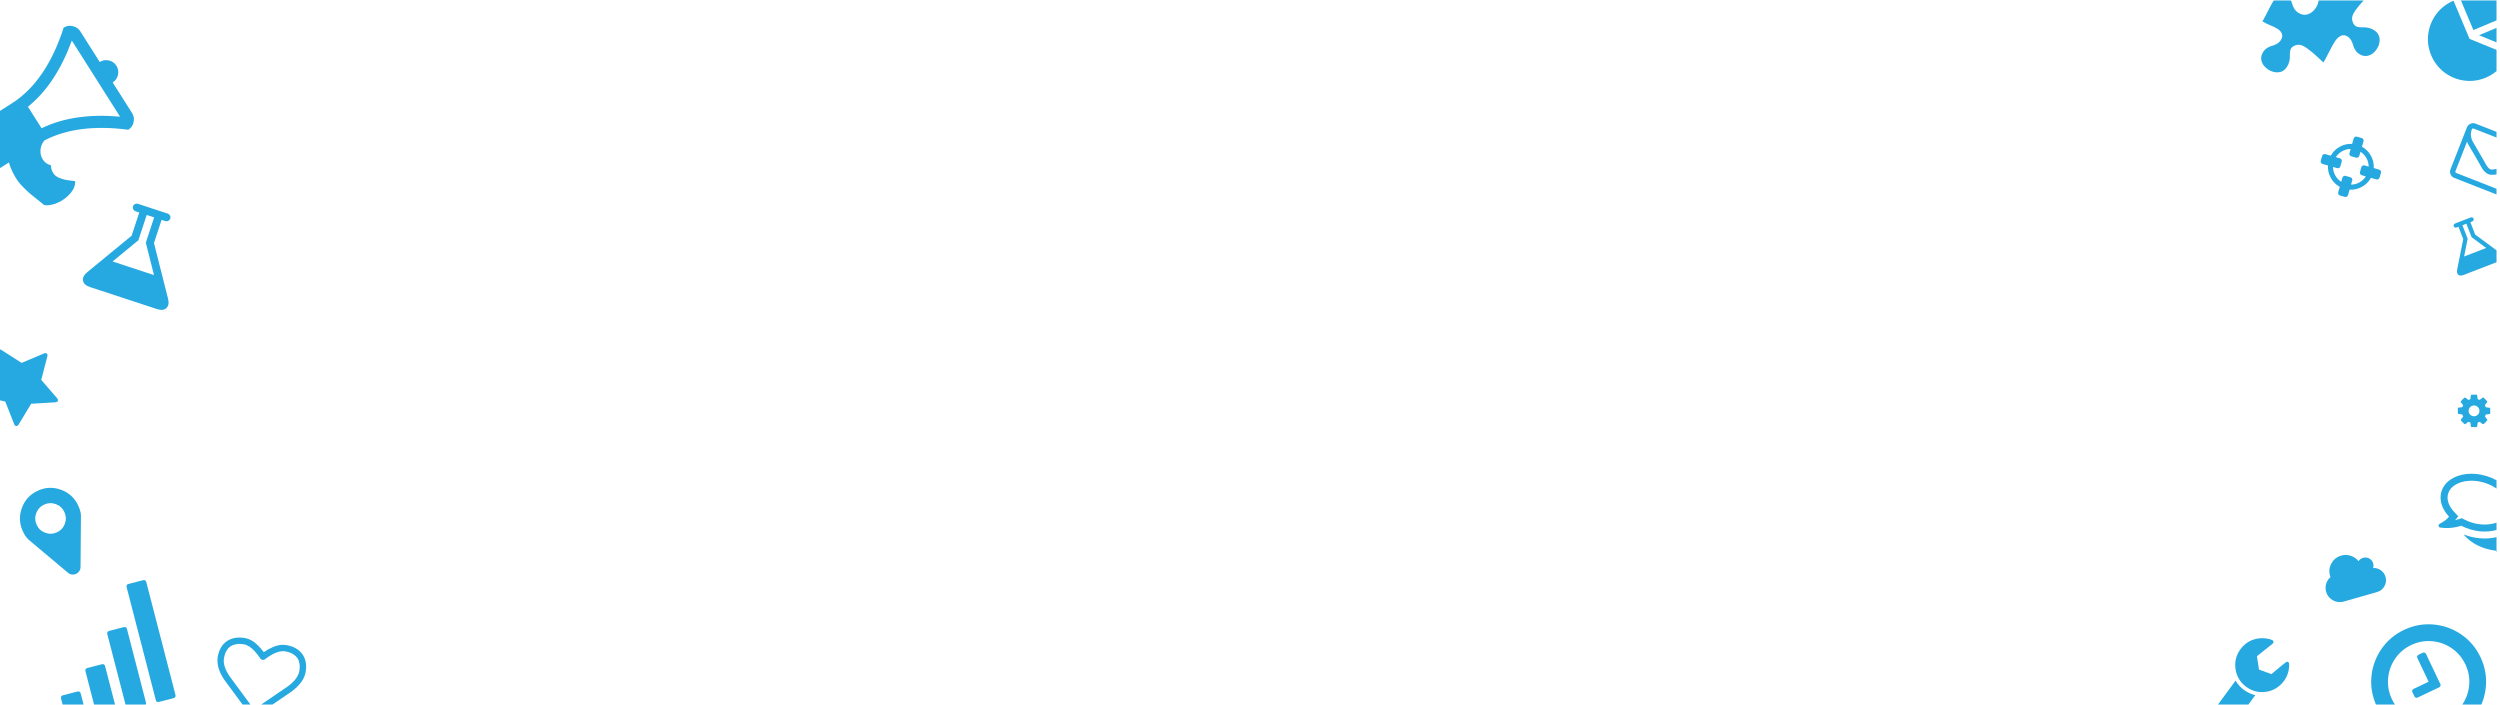 <?xml version="1.0" encoding="utf-8"?>
<!-- Generator: Adobe Illustrator 16.0.0, SVG Export Plug-In . SVG Version: 6.00 Build 0)  -->
<!DOCTYPE svg PUBLIC "-//W3C//DTD SVG 1.1//EN" "http://www.w3.org/Graphics/SVG/1.1/DTD/svg11.dtd">
<svg version="1.1" id="Layer_1" xmlns="http://www.w3.org/2000/svg" xmlns:xlink="http://www.w3.org/1999/xlink" x="0px" y="0px"
	 width="1438px" height="405.5px" viewBox="0.5 203.75 1438 405.5" enable-background="new 0.5 203.75 1438 405.5"
	 xml:space="preserve">
<title>BG_icon1</title>
<desc>Created with Sketch.</desc>
<rect x="0.5" y="203.75" fill="#FFFFFF" width="1438" height="405.5"/>
<g>
	<defs>
		<rect id="SVGID_1_" x="0.5" y="204" width="1436" height="405"/>
	</defs>
	<clipPath id="SVGID_2_">
		<use xlink:href="#SVGID_1_"  overflow="visible"/>
	</clipPath>
	<path clip-path="url(#SVGID_2_)" fill="#26A9E0" d="M176.308,590.278c-0.707,4.162-3.584,8.027-8.625,11.605l-20.466,13.949
		c-0.397,0.282-0.839,0.381-1.329,0.298c-0.489-0.084-0.873-0.323-1.155-0.72l-14.729-19.988c-0.164-0.183-0.38-0.472-0.651-0.866
		c-0.271-0.393-0.689-1.1-1.252-2.115c-0.564-1.016-1.047-2.041-1.453-3.079c-0.403-1.035-0.715-2.259-0.929-3.673
		c-0.216-1.41-0.216-2.746-0.003-4.009c0.704-4.139,2.449-7.174,5.236-9.1c2.788-1.927,6.289-2.533,10.504-1.817
		c1.167,0.198,2.322,0.602,3.468,1.214c1.145,0.61,2.182,1.349,3.109,2.213c0.927,0.865,1.716,1.661,2.367,2.392
		c0.651,0.729,1.256,1.491,1.82,2.283c0.792-0.562,1.617-1.08,2.471-1.554c0.855-0.475,1.863-0.966,3.024-1.476
		c1.162-0.51,2.384-0.863,3.667-1.062c1.282-0.198,2.507-0.198,3.673,0.001c4.215,0.715,7.32,2.443,9.313,5.184
		C176.366,582.698,177.011,586.139,176.308,590.278z M172.694,589.664c0.258-1.523,0.285-2.904,0.08-4.139
		c-0.208-1.236-0.566-2.252-1.081-3.047c-0.514-0.792-1.187-1.482-2.016-2.069c-0.829-0.585-1.665-1.028-2.505-1.326
		s-1.749-0.531-2.728-0.696c-0.98-0.167-2.074-0.105-3.285,0.184c-1.21,0.288-2.354,0.715-3.425,1.276
		c-1.075,0.562-2.004,1.104-2.787,1.616c-0.787,0.516-1.449,0.999-1.99,1.45c-0.41,0.354-0.906,0.484-1.489,0.386
		c-0.584-0.1-1.011-0.386-1.279-0.857c-0.362-0.604-0.828-1.277-1.399-2.023c-0.569-0.745-1.269-1.562-2.096-2.447
		c-0.826-0.886-1.764-1.665-2.812-2.337c-1.048-0.673-2.062-1.092-3.04-1.258c-0.98-0.167-1.915-0.246-2.806-0.244
		c-0.892,0.005-1.824,0.146-2.801,0.425s-1.84,0.709-2.587,1.289c-0.748,0.58-1.421,1.419-2.025,2.517
		c-0.603,1.099-1.032,2.41-1.292,3.935c-0.539,3.161,0.654,6.801,3.576,10.918l13.713,18.596l19.057-12.998
		C169.819,595.876,172.157,592.826,172.694,589.664z"/>
	<path clip-path="url(#SVGID_2_)" fill="#26A9E0" d="M33.604,434.646c-0.262,0.302-0.726,0.477-1.392,0.525l-13.79,0.823
		l-7.14,11.839c-0.068,0.105-0.181,0.25-0.337,0.429c-0.248,0.288-0.532,0.47-0.849,0.544c-0.316,0.075-0.612-0.006-0.887-0.244
		c-0.262-0.226-0.464-0.547-0.61-0.96l-5.046-12.867l-13.459-3.14c-0.445-0.097-0.791-0.252-1.038-0.466
		c-0.288-0.248-0.418-0.536-0.391-0.859c0.027-0.324,0.167-0.631,0.416-0.919c0.072-0.083,0.204-0.209,0.398-0.377l10.685-8.771
		l-1.192-13.783c-0.021-0.668,0.092-1.146,0.342-1.435c0.439-0.508,1.098-0.492,1.975,0.051l11.645,7.443l12.747-5.366
		c0.747-0.338,1.327-0.328,1.74,0.029c0.412,0.355,0.506,0.929,0.279,1.718l-3.474,13.387l9.043,10.451
		C33.932,433.489,34.043,434.138,33.604,434.646z"/>
	<path clip-path="url(#SVGID_2_)" fill="#26A9E0" d="M1459.21,292.598l-9.462,24.116c-0.383,0.976-1.058,1.674-2.024,2.097
		c-0.967,0.421-1.938,0.441-2.914,0.059l-32.627-12.801c-0.977-0.383-1.674-1.058-2.097-2.024c-0.422-0.967-0.441-1.938-0.059-2.913
		l9.461-24.116c0.383-0.977,1.058-1.674,2.024-2.096c0.967-0.423,1.938-0.443,2.914-0.061l32.628,12.801
		c0.976,0.383,1.673,1.058,2.095,2.025C1459.572,290.652,1459.592,291.623,1459.21,292.598z M1456.05,292.305
		c0.012-0.029,0.044-0.111,0.096-0.244c0.053-0.133,0.092-0.232,0.117-0.3c0.026-0.065,0.061-0.163,0.104-0.292
		c0.041-0.129,0.055-0.229,0.041-0.303s-0.027-0.156-0.043-0.247c-0.016-0.092-0.061-0.174-0.135-0.244
		c-0.074-0.072-0.17-0.133-0.288-0.179l-32.628-12.8c-0.193-0.076-0.387-0.071-0.582,0.015s-0.33,0.226-0.406,0.416
		c-0.974,2.482-0.711,5.008,0.789,7.574c1.971,3.364,4.015,6.868,6.131,10.514c0.061,0.108,0.232,0.428,0.52,0.958
		s0.519,0.941,0.695,1.231c0.175,0.29,0.412,0.651,0.711,1.085c0.299,0.433,0.594,0.782,0.881,1.049
		c0.287,0.266,0.579,0.456,0.875,0.572l0.021,0.009l0.023,0.009c0.295,0.116,0.639,0.175,1.03,0.176
		c0.392,0,0.845-0.057,1.358-0.172c0.514-0.113,0.934-0.218,1.261-0.312c0.326-0.093,0.774-0.235,1.346-0.431
		c0.57-0.193,0.915-0.311,1.032-0.349c4.03-1.233,7.912-2.412,11.645-3.54c1.047-0.322,2.125-0.884,3.232-1.686
		C1454.984,294.013,1455.708,293.177,1456.05,292.305z M1446.911,315.601l6.678-17.023c-0.682,0.346-1.383,0.634-2.103,0.863
		c-5.155,1.491-9.282,2.754-12.382,3.787c-1.004,0.341-1.811,0.594-2.423,0.764c-0.612,0.169-1.392,0.276-2.339,0.322
		c-0.948,0.047-1.775-0.07-2.484-0.348l-0.023-0.009l-0.021-0.009c-0.709-0.278-1.396-0.756-2.059-1.435
		c-0.664-0.679-1.162-1.287-1.496-1.827s-0.753-1.275-1.258-2.207c-1.569-2.865-3.737-6.599-6.502-11.196
		c-0.374-0.657-0.691-1.346-0.956-2.063l-6.679,17.023c-0.075,0.192-0.07,0.387,0.016,0.581c0.084,0.196,0.223,0.332,0.416,0.407
		l32.627,12.8c0.192,0.075,0.387,0.07,0.582-0.015S1446.835,315.794,1446.911,315.601z"/>
	<path clip-path="url(#SVGID_2_)" fill="#26A9E0" d="M31.4,612.592l2.189,8.479c0.11,0.412,0.064,0.787-0.133,1.119
		c-0.194,0.335-0.502,0.554-0.913,0.664l-8.481,2.188c-0.413,0.108-0.789,0.062-1.12-0.135c-0.333-0.195-0.551-0.501-0.658-0.912
		l-2.195-8.483c-0.104-0.41-0.059-0.783,0.137-1.117c0.196-0.333,0.5-0.554,0.911-0.66l8.483-2.192
		c0.411-0.106,0.783-0.062,1.122,0.137C31.071,611.873,31.293,612.179,31.4,612.592z M46.9,602.552l3.654,14.138
		c0.106,0.412,0.061,0.782-0.137,1.117c-0.196,0.332-0.5,0.555-0.91,0.659l-8.48,2.195c-0.415,0.104-0.791,0.061-1.122-0.137
		c-0.334-0.194-0.555-0.5-0.659-0.912l-3.655-14.14c-0.103-0.411-0.061-0.779,0.133-1.116c0.198-0.332,0.501-0.553,0.916-0.659
		l8.48-2.189c0.412-0.11,0.787-0.066,1.119,0.132C46.573,601.839,46.794,602.14,46.9,602.552z M60.941,586.863l6.574,25.439
		c0.106,0.412,0.064,0.787-0.131,1.119c-0.198,0.335-0.501,0.554-0.916,0.661l-8.48,2.191c-0.414,0.108-0.787,0.064-1.119-0.135
		c-0.333-0.195-0.553-0.502-0.658-0.914l-6.578-25.439c-0.106-0.416-0.061-0.787,0.133-1.121c0.194-0.333,0.501-0.555,0.912-0.661
		l8.484-2.191c0.412-0.106,0.785-0.062,1.117,0.135C60.615,586.144,60.832,586.447,60.941,586.863z M73.518,565.513L84.48,607.92
		c0.106,0.413,0.061,0.785-0.137,1.118c-0.194,0.332-0.498,0.555-0.913,0.665l-8.481,2.188c-0.415,0.106-0.785,0.062-1.12-0.135
		c-0.331-0.198-0.553-0.5-0.657-0.913L62.21,568.436c-0.106-0.411-0.061-0.787,0.133-1.121c0.198-0.331,0.502-0.552,0.914-0.66
		l8.482-2.191c0.414-0.105,0.783-0.061,1.118,0.136C73.191,564.797,73.409,565.1,73.518,565.513z M84.635,538.511l16.808,65.022
		c0.106,0.412,0.059,0.787-0.137,1.119c-0.198,0.335-0.5,0.555-0.912,0.661l-8.48,2.189c-0.415,0.108-0.787,0.062-1.121-0.133
		c-0.334-0.197-0.551-0.502-0.66-0.916l-16.808-65.021c-0.106-0.41-0.061-0.783,0.135-1.115c0.198-0.335,0.502-0.558,0.914-0.664
		l8.482-2.19c0.413-0.11,0.783-0.062,1.116,0.135C84.309,537.795,84.529,538.099,84.635,538.511z"/>
	<path clip-path="url(#SVGID_2_)" fill="#26A9E0" d="M1432.88,438.756v2.693c0,0.098-0.032,0.19-0.097,0.279
		c-0.064,0.09-0.146,0.142-0.243,0.158l-2.243,0.34c-0.154,0.437-0.312,0.805-0.475,1.104c0.283,0.404,0.717,0.963,1.299,1.674
		c0.08,0.098,0.121,0.198,0.121,0.304s-0.036,0.198-0.109,0.28c-0.218,0.298-0.617,0.735-1.201,1.31
		c-0.582,0.574-0.962,0.861-1.141,0.861c-0.096,0-0.202-0.037-0.314-0.11l-1.675-1.31c-0.356,0.187-0.724,0.34-1.104,0.461
		c-0.129,1.101-0.246,1.853-0.352,2.257c-0.057,0.226-0.201,0.34-0.436,0.34h-2.694c-0.113,0-0.212-0.035-0.297-0.104
		s-0.132-0.156-0.14-0.261l-0.34-2.232c-0.396-0.13-0.76-0.279-1.092-0.449l-1.711,1.298c-0.081,0.073-0.182,0.11-0.303,0.11
		c-0.113,0-0.215-0.045-0.305-0.134c-1.018-0.922-1.686-1.601-2.002-2.037c-0.057-0.082-0.084-0.175-0.084-0.28
		c0-0.097,0.032-0.189,0.098-0.279c0.12-0.17,0.326-0.438,0.617-0.807s0.511-0.653,0.656-0.855
		c-0.218-0.403-0.384-0.804-0.498-1.201l-2.22-0.328c-0.105-0.015-0.19-0.066-0.255-0.15c-0.064-0.085-0.097-0.181-0.097-0.285
		v-2.693c0-0.098,0.032-0.19,0.097-0.279s0.141-0.142,0.23-0.158l2.256-0.34c0.114-0.37,0.271-0.743,0.475-1.115
		c-0.324-0.461-0.757-1.02-1.299-1.675c-0.081-0.097-0.121-0.193-0.121-0.291c0-0.081,0.036-0.174,0.109-0.279
		c0.21-0.291,0.608-0.726,1.195-1.305c0.586-0.577,0.968-0.867,1.146-0.867c0.104,0,0.211,0.041,0.314,0.121l1.675,1.299
		c0.356-0.186,0.724-0.34,1.104-0.461c0.129-1.1,0.246-1.852,0.352-2.257c0.057-0.226,0.201-0.34,0.437-0.34h2.694
		c0.112,0,0.211,0.035,0.296,0.104c0.085,0.069,0.132,0.155,0.14,0.261l0.34,2.232c0.396,0.13,0.76,0.279,1.092,0.449l1.723-1.299
		c0.073-0.073,0.17-0.109,0.291-0.109c0.105,0,0.206,0.041,0.305,0.121c1.043,0.964,1.711,1.65,2.002,2.063
		c0.056,0.064,0.084,0.153,0.084,0.267c0,0.098-0.032,0.189-0.098,0.278c-0.12,0.171-0.326,0.439-0.617,0.807
		c-0.291,0.369-0.511,0.654-0.656,0.856c0.21,0.404,0.376,0.801,0.498,1.188l2.22,0.34c0.104,0.017,0.19,0.067,0.255,0.151
		C1432.848,438.556,1432.88,438.651,1432.88,438.756z M1425.758,442.275c0.607-0.607,0.91-1.339,0.91-2.196
		c0-0.856-0.303-1.59-0.91-2.196c-0.606-0.606-1.338-0.91-2.195-0.91s-1.59,0.304-2.195,0.91c-0.607,0.606-0.91,1.34-0.91,2.196
		c0,0.857,0.303,1.589,0.91,2.196c0.605,0.606,1.338,0.908,2.195,0.908S1425.152,442.882,1425.758,442.275z"/>
	<path clip-path="url(#SVGID_2_)" fill="#26A9E0" d="M1416.153,568.646c4.836,3.299,8.541,7.653,11.113,13.062
		c2.571,5.407,3.611,11.029,3.119,16.863c-0.495,5.835-2.392,11.172-5.691,16.01c-3.299,4.836-7.653,8.542-13.061,11.114
		c-5.409,2.572-11.031,3.61-16.866,3.118c-5.834-0.493-11.171-2.391-16.008-5.69c-4.836-3.299-8.541-7.653-11.112-13.062
		c-2.572-5.408-3.612-11.03-3.12-16.863c0.493-5.835,2.39-11.172,5.688-16.009c3.301-4.837,7.654-8.543,13.062-11.115
		s11.031-3.61,16.864-3.118C1405.977,563.45,1411.314,565.346,1416.153,568.646z M1420.779,597.788
		c0.349-4.134-0.387-8.114-2.208-11.944c-1.821-3.829-4.445-6.913-7.872-9.251c-3.428-2.334-7.209-3.677-11.341-4.028
		c-4.134-0.351-8.114,0.384-11.945,2.205c-3.829,1.821-6.912,4.447-9.248,7.874c-2.338,3.428-3.68,7.208-4.031,11.339
		c-0.35,4.135,0.385,8.117,2.206,11.946c1.821,3.83,4.446,6.911,7.874,9.249c3.428,2.336,7.206,3.681,11.341,4.028
		c4.132,0.352,8.114-0.384,11.944-2.205s6.911-4.446,9.248-7.874C1419.082,605.702,1420.427,601.922,1420.779,597.788z
		 M1395.925,579.86l8.271,17.39c0.172,0.361,0.196,0.715,0.075,1.058c-0.121,0.344-0.365,0.603-0.728,0.774l-12.42,5.906
		c-0.362,0.173-0.716,0.198-1.059,0.076c-0.344-0.122-0.602-0.364-0.773-0.726l-1.183-2.485c-0.172-0.362-0.197-0.716-0.074-1.059
		c0.121-0.344,0.364-0.602,0.727-0.773l8.694-4.136l-6.498-13.663c-0.172-0.362-0.197-0.717-0.075-1.059
		c0.121-0.344,0.363-0.603,0.727-0.775l2.483-1.181c0.362-0.172,0.717-0.198,1.06-0.074
		C1395.493,579.255,1395.753,579.497,1395.925,579.86z"/>
	<path clip-path="url(#SVGID_2_)" fill="#26A9E0" d="M1370.031,303.137l-0.812,2.821c-0.108,0.381-0.344,0.671-0.703,0.869
		c-0.359,0.199-0.729,0.243-1.111,0.134l-3.148-0.906c-1.224,2.207-2.947,3.925-5.168,5.155c-2.222,1.23-4.594,1.776-7.113,1.64
		l-0.906,3.148c-0.109,0.383-0.344,0.674-0.704,0.87c-0.359,0.199-0.729,0.244-1.11,0.135l-2.819-0.811
		c-0.382-0.111-0.673-0.346-0.871-0.705c-0.199-0.358-0.244-0.729-0.133-1.111l0.906-3.149c-2.209-1.223-3.927-2.944-5.156-5.166
		c-1.229-2.223-1.775-4.594-1.639-7.114l-3.147-0.905c-0.385-0.11-0.674-0.344-0.873-0.703c-0.198-0.359-0.243-0.729-0.132-1.111
		l0.81-2.82c0.108-0.381,0.344-0.671,0.705-0.871c0.357-0.198,0.728-0.242,1.11-0.134l3.149,0.906
		c1.223-2.207,2.945-3.926,5.166-5.155c2.222-1.228,4.594-1.774,7.113-1.639l0.906-3.149c0.109-0.381,0.344-0.672,0.704-0.87
		c0.359-0.198,0.729-0.244,1.112-0.134l2.818,0.81c0.381,0.111,0.672,0.346,0.871,0.706c0.197,0.359,0.243,0.729,0.133,1.11
		l-0.905,3.149c2.208,1.225,3.925,2.946,5.154,5.166c1.229,2.224,1.775,4.594,1.639,7.114l3.149,0.905
		c0.383,0.11,0.672,0.346,0.871,0.703C1370.098,302.386,1370.141,302.757,1370.031,303.137z M1361.349,305.219l-2.401-0.691
		c-0.381-0.109-0.673-0.343-0.871-0.702s-0.243-0.731-0.134-1.112l0.812-2.819c0.11-0.381,0.344-0.671,0.703-0.872
		c0.359-0.196,0.731-0.241,1.112-0.132l2.399,0.689c-0.014-1.721-0.44-3.342-1.282-4.864c-0.842-1.521-1.988-2.745-3.439-3.671
		l-0.69,2.401c-0.108,0.381-0.346,0.671-0.703,0.869c-0.359,0.199-0.729,0.244-1.112,0.135l-2.819-0.811
		c-0.383-0.111-0.671-0.346-0.869-0.705c-0.2-0.359-0.244-0.73-0.136-1.111l0.691-2.4c-1.721,0.014-3.343,0.44-4.863,1.284
		c-1.522,0.842-2.747,1.987-3.672,3.438l2.399,0.691c0.381,0.109,0.672,0.345,0.871,0.702c0.198,0.361,0.243,0.732,0.134,1.114
		l-0.812,2.818c-0.11,0.381-0.344,0.672-0.703,0.871c-0.359,0.198-0.729,0.243-1.112,0.133l-2.399-0.69
		c0.014,1.721,0.44,3.343,1.284,4.864c0.842,1.522,1.988,2.745,3.438,3.671l0.691-2.4c0.109-0.381,0.345-0.672,0.702-0.868
		c0.361-0.201,0.729-0.244,1.112-0.136l2.819,0.812c0.381,0.11,0.673,0.344,0.871,0.705c0.198,0.356,0.244,0.729,0.134,1.109
		l-0.691,2.401c1.722-0.014,3.343-0.441,4.865-1.284C1359.199,307.817,1360.422,306.67,1361.349,305.219z"/>
	<path clip-path="url(#SVGID_2_)" fill="#26A9E0" d="M1297.76,603.596l-19.783,26.887c-0.718,0.971-1.679,1.551-2.889,1.733
		c-1.184,0.182-2.286-0.083-3.304-0.792l-4.19-3.144c-0.99-0.687-1.58-1.649-1.768-2.88c-0.185-1.208,0.092-2.312,0.825-3.31
		l19.754-26.848c1.229,2.1,2.838,3.881,4.82,5.34C1293.211,602.044,1295.387,603.051,1297.76,603.596z M1277.496,622.961
		c0.368-0.5,0.506-1.047,0.416-1.64c-0.09-0.594-0.385-1.075-0.885-1.44c-0.499-0.368-1.044-0.507-1.639-0.416
		c-0.594,0.091-1.074,0.386-1.439,0.886c-0.367,0.497-0.509,1.044-0.417,1.64c0.091,0.591,0.384,1.071,0.884,1.438
		c0.502,0.369,1.046,0.505,1.638,0.417C1276.649,623.756,1277.127,623.46,1277.496,622.961z M1317.184,585.415
		c0.137,0.888,0.059,2.137-0.231,3.745c-0.61,3.222-2.108,5.985-4.496,8.299c-2.392,2.312-5.194,3.713-8.411,4.201
		c-4.221,0.644-8.056-0.307-11.514-2.85c-3.455-2.542-5.504-5.925-6.149-10.144c-0.64-4.221,0.31-8.059,2.853-11.514
		c2.542-3.457,5.923-5.506,10.145-6.149c1.322-0.2,2.736-0.223,4.24-0.066c1.509,0.156,2.814,0.499,3.922,1.032
		c0.406,0.194,0.635,0.486,0.693,0.875c0.059,0.387-0.074,0.734-0.399,1.041l-9.146,7.305l1.167,7.666l7.158,2.652
		c0.105-0.084,0.923-0.771,2.452-2.066s2.934-2.454,4.213-3.477c1.283-1.024,2.021-1.551,2.229-1.584
		c0.34-0.051,0.627,0.022,0.857,0.221C1316.993,584.802,1317.133,585.072,1317.184,585.415z"/>
	<path clip-path="url(#SVGID_2_)" fill="#26A9E0" d="M97.174,375.616c0.596,2.396,0.277,4.176-0.959,5.339
		c-1.234,1.164-3.035,1.358-5.399,0.581L52.27,368.865c-2.365-0.776-3.699-2.001-4.003-3.67c-0.304-1.67,0.494-3.292,2.396-4.868
		l25.553-21.001l4.389-13.351l-2.142-0.704c-0.58-0.189-1.013-0.567-1.296-1.131c-0.285-0.562-0.332-1.134-0.141-1.714
		c0.19-0.581,0.567-1.013,1.131-1.297c0.562-0.284,1.134-0.331,1.714-0.142l17.132,5.631c0.58,0.191,1.012,0.569,1.297,1.132
		c0.284,0.562,0.332,1.135,0.141,1.715c-0.19,0.58-0.567,1.012-1.131,1.296c-0.563,0.285-1.135,0.332-1.715,0.141l-2.142-0.703
		l-4.388,13.351L97.174,375.616z M79.081,342.789l-13.819,11.364l23.824,7.83l-4.383-17.347l-0.328-1.256l0.406-1.238l4.389-13.351
		l-4.283-1.407l-4.389,13.35l-0.407,1.237L79.081,342.789z"/>
	<path clip-path="url(#SVGID_2_)" fill="#26A9E0" d="M1438.64,349.33c1.075,0.801,1.554,1.658,1.434,2.572
		c-0.117,0.913-0.807,1.614-2.066,2.101l-20.547,7.936c-1.261,0.488-2.242,0.433-2.943-0.164c-0.702-0.597-0.925-1.553-0.669-2.869
		l3.51-17.608l-2.749-7.116l-1.142,0.441c-0.309,0.12-0.62,0.109-0.933-0.03c-0.313-0.138-0.53-0.361-0.648-0.671
		c-0.121-0.31-0.11-0.62,0.028-0.934c0.138-0.312,0.362-0.528,0.671-0.648l9.132-3.527c0.31-0.119,0.621-0.108,0.935,0.029
		c0.312,0.139,0.529,0.362,0.648,0.672s0.109,0.62-0.029,0.933c-0.139,0.313-0.362,0.53-0.672,0.649l-1.142,0.44l2.749,7.117
		L1438.64,349.33z M1419.752,341.765l-1.896,9.525l12.698-4.904l-7.806-5.779l-0.57-0.414l-0.256-0.659l-2.748-7.116l-2.283,0.882
		l2.748,7.116l0.255,0.659L1419.752,341.765z"/>
	<path clip-path="url(#SVGID_2_)" fill="#26A9E0" d="M1372.657,535.556c0.536,1.868,0.333,3.654-0.609,5.354
		c-0.943,1.703-2.35,2.821-4.218,3.356l-19.179,5.504c-2.175,0.624-4.256,0.385-6.245-0.717c-1.989-1.103-3.295-2.74-3.919-4.914
		c-0.445-1.552-0.436-3.091,0.029-4.617c0.466-1.526,1.289-2.803,2.47-3.828c-0.117-0.321-0.202-0.571-0.252-0.748
		c-0.716-2.49-0.444-4.871,0.812-7.14c1.257-2.268,3.132-3.761,5.623-4.475c1.855-0.533,3.688-0.499,5.495,0.101
		c1.807,0.603,3.297,1.638,4.469,3.106c0.613-0.964,1.485-1.608,2.613-1.932c1.245-0.357,2.435-0.223,3.569,0.405
		c1.136,0.63,1.88,1.567,2.237,2.812c0.254,0.881,0.246,1.762-0.023,2.64c1.618-0.082,3.095,0.35,4.435,1.293
		C1371.305,532.706,1372.201,533.97,1372.657,535.556z"/>
	<path clip-path="url(#SVGID_2_)" fill="#26A9E0" d="M-70.656,264.935c0.945,0.945,1.418,2.093,1.418,3.443
		s-0.473,2.498-1.418,3.443s-2.094,1.418-3.443,1.418c-1.352,0-2.498-0.473-3.443-1.418s-1.418-2.093-1.418-3.443
		s0.473-2.498,1.418-3.443s2.092-1.418,3.443-1.418C-72.75,263.517-71.601,263.99-70.656,264.935z M-70.656,277.898
		c0.945,0.946,1.418,2.094,1.418,3.444s-0.473,2.498-1.418,3.443s-2.094,1.418-3.443,1.418c-1.352,0-2.498-0.473-3.443-1.418
		s-1.418-2.093-1.418-3.443s0.473-2.498,1.418-3.444c0.945-0.944,2.092-1.418,3.443-1.418
		C-72.75,276.48-71.601,276.954-70.656,277.898z M-70.656,290.862c0.945,0.945,1.418,2.094,1.418,3.443
		c0,1.351-0.473,2.499-1.418,3.443c-0.945,0.945-2.094,1.418-3.443,1.418c-1.352,0-2.498-0.473-3.443-1.418
		c-0.945-0.944-1.418-2.093-1.418-3.443c0-1.35,0.473-2.498,1.418-3.443s2.092-1.418,3.443-1.418
		C-72.75,289.444-71.601,289.917-70.656,290.862z M-33.588,265.948v4.861c0,0.22-0.08,0.409-0.24,0.569
		c-0.162,0.161-0.352,0.24-0.57,0.24h-30.789c-0.219,0-0.41-0.079-0.57-0.24c-0.16-0.16-0.24-0.35-0.24-0.569v-4.861
		c0-0.22,0.08-0.409,0.24-0.57c0.16-0.16,0.352-0.24,0.57-0.24h30.789c0.219,0,0.408,0.08,0.57,0.24
		C-33.668,265.539-33.588,265.728-33.588,265.948z M-33.588,278.911v4.862c0,0.219-0.08,0.409-0.24,0.569
		c-0.162,0.16-0.352,0.24-0.57,0.24h-30.789c-0.219,0-0.41-0.08-0.57-0.24s-0.24-0.351-0.24-0.569v-4.862
		c0-0.219,0.08-0.408,0.24-0.569c0.16-0.16,0.352-0.24,0.57-0.24h30.789c0.219,0,0.408,0.08,0.57,0.24
		C-33.668,278.503-33.588,278.692-33.588,278.911z M-33.588,291.875v4.861c0,0.22-0.08,0.41-0.24,0.57
		c-0.162,0.16-0.352,0.24-0.57,0.24h-30.789c-0.219,0-0.41-0.08-0.57-0.24s-0.24-0.351-0.24-0.57v-4.861
		c0-0.219,0.08-0.409,0.24-0.569s0.352-0.24,0.57-0.24h30.789c0.219,0,0.408,0.08,0.57,0.24
		C-33.668,291.466-33.588,291.656-33.588,291.875z"/>
	<path clip-path="url(#SVGID_2_)" fill="#26A9E0" d="M1304.953,243.599c-1.846-1.25-3.044-2.8-3.591-4.646
		c-0.542-1.852-0.205-3.676,1.015-5.478c0.636-0.938,1.429-1.686,2.397-2.249c0.959-0.564,1.848-0.942,2.665-1.139
		c0.813-0.195,1.686-0.549,2.608-1.051c0.924-0.507,1.673-1.181,2.247-2.024c1.698-2.51,1.132-4.723-1.698-6.64
		c-0.889-0.601-2.324-1.307-4.304-2.115c-1.981-0.812-3.409-1.525-4.284-2.152l-0.171-0.117c0.337-0.5,0.583-0.887,0.727-1.153
		c0.46-0.819,1.083-2.021,1.868-3.603c0.788-1.577,1.527-3.002,2.215-4.263c0.688-1.263,1.387-2.424,2.096-3.47
		c0.944-1.395,2.045-2.365,3.295-2.914c1.252-0.548,2.532-0.38,3.83,0.499c0.845,0.572,1.519,1.319,2.023,2.243
		c0.507,0.926,0.858,1.795,1.058,2.608c0.194,0.817,0.573,1.706,1.138,2.67c0.562,0.962,1.309,1.761,2.244,2.395
		c1.801,1.219,3.629,1.559,5.481,1.014c1.847-0.548,3.396-1.743,4.648-3.591c1.298-1.914,1.882-3.898,1.755-5.946
		c-0.128-2.05-1.125-3.71-2.994-4.975c-0.98-0.663-2.044-1.134-3.192-1.409c-1.14-0.276-2.137-0.39-2.981-0.349
		c-0.846,0.044-1.708,0.017-2.59-0.08c-0.881-0.099-1.572-0.316-2.073-0.658c-1.025-0.695-1.688-1.908-1.98-3.635
		c-0.227-1.387,0.275-2.99,1.513-4.815c1.467-2.17,3.633-4.778,6.496-7.83c0.188-0.17,0.44-0.454,0.777-0.846
		c0.329-0.394,0.586-0.677,0.771-0.853l0.369-0.396c0.015-0.022,0.05-0.05,0.104-0.079c0.031-0.044,0.059-0.059,0.081-0.045
		l35.046,23.725c-0.056,0.028-0.229,0.202-0.525,0.518c-0.298,0.312-0.615,0.663-0.96,1.05c-0.344,0.381-0.549,0.601-0.62,0.651
		c-2.862,3.054-5.029,5.66-6.496,7.83c-1.235,1.824-1.738,3.428-1.511,4.813c0.291,1.727,0.953,2.94,1.979,3.635
		c0.501,0.341,1.193,0.562,2.075,0.659c0.882,0.1,1.747,0.123,2.592,0.082c0.841-0.044,1.84,0.07,2.98,0.349
		c1.146,0.273,2.21,0.745,3.189,1.409c1.872,1.265,2.869,2.924,2.994,4.975c0.129,2.049-0.463,4.041-1.776,5.98
		c-1.236,1.822-2.777,3.01-4.627,3.555c-1.851,0.545-3.677,0.208-5.479-1.012c-0.936-0.636-1.683-1.433-2.248-2.396
		c-0.565-0.963-0.943-1.853-1.137-2.668c-0.197-0.812-0.549-1.683-1.054-2.607c-0.508-0.925-1.181-1.672-2.024-2.244
		c-1.301-0.879-2.577-1.049-3.83-0.501s-2.351,1.521-3.292,2.915c-0.99,1.459-2.211,3.625-3.66,6.504
		c-1.446,2.881-2.513,4.87-3.191,5.973l-0.068-0.047c-0.032-0.05-0.203-0.226-0.521-0.521c-0.312-0.299-0.663-0.619-1.044-0.959
		c-0.386-0.347-0.601-0.549-0.657-0.619c-3.051-2.865-5.661-5.029-7.828-6.492c-1.825-1.238-3.432-1.746-4.816-1.518
		c-1.729,0.293-2.938,0.953-3.634,1.98c-0.343,0.504-0.562,1.19-0.657,2.073c-0.1,0.885-0.127,1.744-0.084,2.591
		c0.049,0.847-0.068,1.841-0.346,2.984c-0.277,1.145-0.745,2.207-1.412,3.191c-1.264,1.866-2.922,2.865-4.973,2.995
		C1308.853,245.486,1306.868,244.9,1304.953,243.599z"/>
	<path clip-path="url(#SVGID_2_)" fill="#26A9E0" d="M1420.984,226.112l22.336,9.112c-1.164,2.932-2.862,5.544-5.098,7.834
		c-2.23,2.296-4.854,4.076-7.867,5.342c-4.013,1.688-8.13,2.252-12.349,1.701c-4.221-0.553-8.031-2.112-11.432-4.669
		c-3.402-2.558-5.948-5.84-7.635-9.853c-1.684-4.013-2.25-8.131-1.695-12.35c0.554-4.222,2.104-8.03,4.664-11.435
		c2.556-3.398,5.844-5.944,9.854-7.631L1420.984,226.112z M1445.315,211.752l-22.116,9.295l-9.296-22.117
		c4.01-1.686,8.127-2.253,12.346-1.701c4.221,0.556,8.031,2.11,11.434,4.667C1441.082,204.455,1443.629,207.737,1445.315,211.752z
		 M1426.448,224.016l22.258-9.353c1.269,3.016,1.896,6.119,1.889,9.323c-0.012,3.2-0.629,6.252-1.846,9.159L1426.448,224.016z"/>
	<path clip-path="url(#SVGID_2_)" fill="#26A9E0" d="M1419.337,476.385c3.658-0.391,7.397-0.011,11.215,1.139
		c3.813,1.149,7.14,2.898,9.975,5.245c2.835,2.348,4.835,4.982,6.005,7.906c1.167,2.924,1.332,5.774,0.495,8.552
		c-0.836,2.777-2.548,5.063-5.136,6.854c-2.591,1.793-5.714,2.885-9.375,3.274c-3.658,0.39-7.396,0.011-11.212-1.139
		c-1.72-0.519-3.429-1.208-5.132-2.069c-3.008,1.011-6.169,1.454-9.486,1.324c-0.774-0.035-1.684-0.134-2.723-0.297l-0.091-0.026
		c-0.22-0.066-0.399-0.208-0.541-0.424c-0.144-0.217-0.193-0.462-0.154-0.733c-0.003-0.065,0.007-0.133,0.029-0.203
		c0.021-0.07,0.044-0.134,0.072-0.192c0.026-0.057,0.065-0.109,0.113-0.16s0.089-0.093,0.119-0.128
		c0.033-0.034,0.085-0.078,0.156-0.133c0.069-0.056,0.127-0.093,0.165-0.113c0.04-0.022,0.098-0.059,0.18-0.11
		c0.081-0.052,0.135-0.084,0.161-0.098c0.135-0.091,0.439-0.271,0.915-0.543c0.475-0.271,0.822-0.487,1.044-0.648
		c0.224-0.162,0.535-0.384,0.938-0.665c0.4-0.284,0.767-0.594,1.097-0.93c0.331-0.336,0.667-0.714,1.014-1.133
		c-2.045-2.186-3.462-4.542-4.248-7.065c-0.787-2.526-0.822-4.978-0.105-7.356c0.836-2.777,2.55-5.062,5.14-6.854
		C1412.553,477.866,1415.676,476.775,1419.337,476.385z M1437.496,485.502c-2.344-1.841-5.044-3.221-8.102-4.142
		c-3.059-0.921-6.072-1.263-9.043-1.023c-2.969,0.237-5.506,1.009-7.611,2.315c-2.104,1.307-3.462,2.979-4.076,5.017
		c-0.494,1.638-0.442,3.375,0.162,5.213c0.601,1.839,1.692,3.606,3.271,5.303l2.402,2.555l-1.808,2.201
		c0.8-0.196,1.537-0.398,2.211-0.61l1.598-0.531l1.498,0.779c1.474,0.748,2.96,1.349,4.461,1.801c3.057,0.92,6.07,1.264,9.04,1.024
		c2.972-0.238,5.51-1.01,7.612-2.317c2.104-1.305,3.464-2.977,4.079-5.015c0.614-2.038,0.403-4.184-0.629-6.435
		C1441.531,489.386,1439.842,487.342,1437.496,485.502z M1444.631,519.984c0.055,0.539,0.129,1.04,0.218,1.504
		c0.088,0.463,0.223,0.921,0.402,1.379c0.177,0.457,0.315,0.813,0.41,1.072c0.097,0.257,0.27,0.631,0.513,1.119
		c0.247,0.487,0.4,0.807,0.465,0.957c0.014,0.025,0.039,0.082,0.078,0.172c0.039,0.087,0.071,0.15,0.092,0.189
		c0.021,0.038,0.046,0.102,0.074,0.186c0.028,0.085,0.046,0.151,0.055,0.198c0.007,0.045,0.017,0.102,0.029,0.171
		c0.012,0.069,0.014,0.136,0.006,0.198c-0.006,0.063-0.021,0.13-0.043,0.199c-0.021,0.07-0.052,0.132-0.089,0.187
		c-0.144,0.262-0.339,0.441-0.589,0.541c-0.246,0.1-0.488,0.104-0.723,0.012c-0.956-0.44-1.769-0.861-2.434-1.257
		c-2.836-1.727-5.228-3.842-7.177-6.347c-1.893-0.222-3.7-0.592-5.418-1.109c-5.414-1.632-9.733-4.371-12.955-8.218
		c1.136,0.429,2.001,0.731,2.603,0.913c3.216,0.97,6.438,1.45,9.665,1.442c3.229-0.009,6.255-0.502,9.079-1.482
		c3.051-1.085,5.608-2.626,7.669-4.62c2.062-1.995,3.494-4.331,4.301-7.008c0.464-1.539,0.692-3.127,0.684-4.764
		c2.15,2.194,3.654,4.589,4.508,7.178c0.854,2.59,0.912,5.112,0.171,7.569c-0.723,2.397-2.108,4.428-4.155,6.089
		C1450.021,518.115,1447.541,519.292,1444.631,519.984z"/>
	<path clip-path="url(#SVGID_2_)" fill="#26A9E0" d="M57.871,239.421c1.621-1.025,3.367-1.329,5.24-0.908
		c1.874,0.421,3.325,1.44,4.352,3.062s1.328,3.368,0.909,5.24c-0.421,1.873-1.44,3.324-3.062,4.351l11.158,17.616
		c1.01,1.59,1.299,3.332,0.871,5.231c-0.423,1.898-1.432,3.352-3.023,4.361c-19.473-2.535-35.572-0.482-48.292,6.161
		c-1.405,1.705-2.159,3.599-2.257,5.672c-0.1,2.078,0.401,3.915,1.497,5.513c1.102,1.596,2.605,2.624,4.524,3.081
		c0.029,1.395,0.313,2.62,0.85,3.671c0.536,1.054,1.189,1.881,1.961,2.486c0.766,0.607,1.813,1.123,3.135,1.55
		c1.317,0.43,2.539,0.728,3.652,0.898c1.117,0.174,2.547,0.348,4.29,0.532c0.236,2.333-0.664,4.684-2.702,7.046
		c-2.037,2.362-4.505,4.17-7.396,5.425c-2.892,1.254-5.447,1.684-7.669,1.29c-0.658-0.569-1.959-1.621-3.896-3.159
		c-1.939-1.535-3.343-2.668-4.214-3.402c-0.871-0.733-2.082-1.873-3.64-3.414c-1.559-1.544-2.765-2.943-3.626-4.197
		c-0.86-1.255-1.761-2.795-2.699-4.623c-0.942-1.822-1.676-3.726-2.204-5.707l-5.596,3.546c-2.02,1.277-4.199,1.654-6.547,1.127
		c-2.351-0.526-4.164-1.797-5.441-3.816l-5.58-8.81c-1.277-2.017-1.654-4.199-1.127-6.551c0.528-2.346,1.799-4.16,3.816-5.438
		l22.021-13.948c13.302-8.429,23.284-22.977,29.942-43.652c1.592-1.01,3.338-1.299,5.236-0.871c1.899,0.425,3.351,1.433,4.358,3.022
		L57.871,239.421z M69.549,270.85l-27.722-43.764c-6.199,16.869-14.617,29.551-25.263,38.052l7.846,12.385
		C36.752,271.506,51.801,269.279,69.549,270.85z"/>
	<path clip-path="url(#SVGID_2_)" fill="#26A9E0" d="M45.521,494.61c1.042,2.263,1.554,4.28,1.54,6.049l-0.231,29.329
		c-0.016,0.837-0.262,1.605-0.734,2.302c-0.473,0.694-1.082,1.216-1.83,1.56c-0.747,0.344-1.54,0.47-2.374,0.378
		c-0.836-0.095-1.568-0.411-2.195-0.952l-22.472-18.871c-1.357-1.137-2.554-2.838-3.597-5.1c-2.027-4.402-2.203-8.877-0.523-13.427
		c1.68-4.55,4.72-7.839,9.122-9.866c4.402-2.029,8.877-2.203,13.427-0.523S43.491,490.208,45.521,494.61z M37.808,504.997
		c0.84-2.274,0.751-4.511-0.262-6.712s-2.658-3.723-4.933-4.562c-2.274-0.838-4.513-0.752-6.714,0.264
		c-2.201,1.013-3.72,2.657-4.562,4.931c-0.836,2.277-0.752,4.514,0.262,6.715c1.012,2.2,2.659,3.721,4.934,4.56
		c2.274,0.84,4.512,0.754,6.712-0.261C35.447,508.917,36.967,507.273,37.808,504.997z"/>
</g>
</svg>
